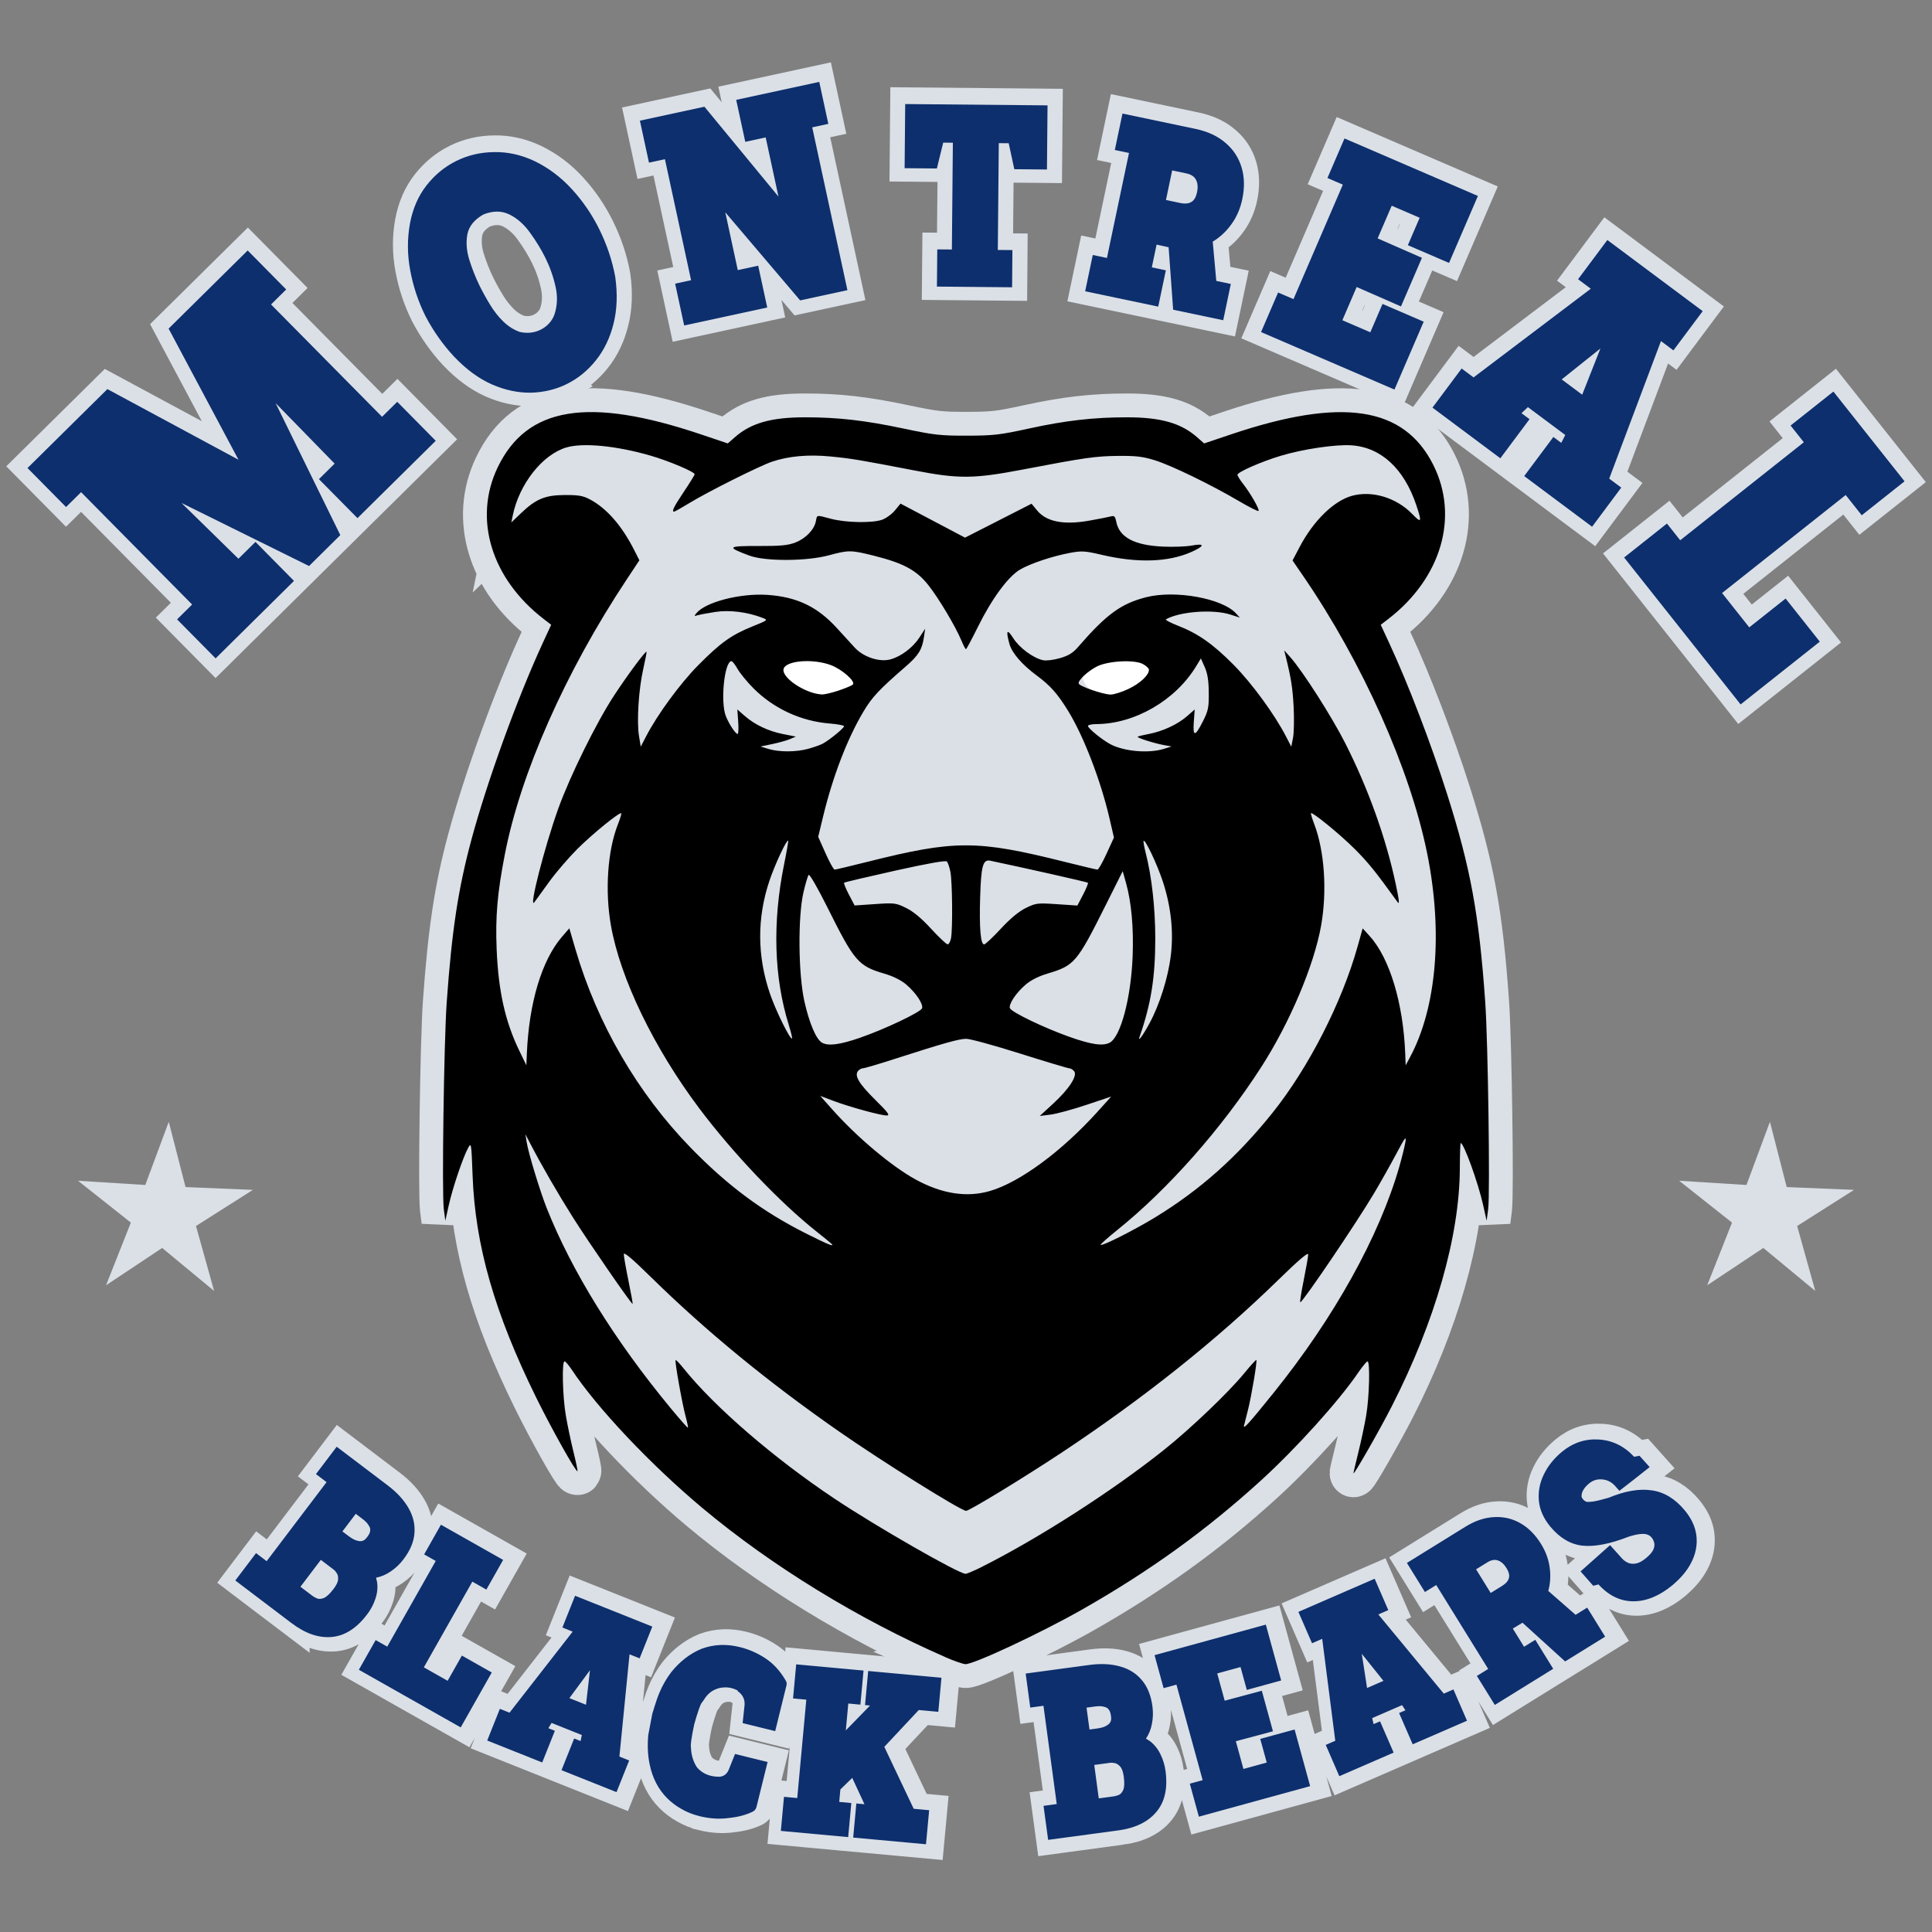 <?xml version="1.0" encoding="UTF-8" standalone="no"?>
<!-- Created with Inkscape (http://www.inkscape.org/) -->

<svg
   width="105.833mm"
   height="105.833mm"
   viewBox="0 0 105.833 105.833"
   version="1.1"
   id="svg1"
   xml:space="preserve"
   inkscape:version="1.4.2 (ebf0e940d0, 2025-05-08)"
   sodipodi:docname="montreal.svg"
   inkscape:export-filename="../pngs/montreal.png"
   inkscape:export-xdpi="96"
   inkscape:export-ydpi="96"
   xmlns:inkscape="http://www.inkscape.org/namespaces/inkscape"
   xmlns:sodipodi="http://sodipodi.sourceforge.net/DTD/sodipodi-0.dtd"
   xmlns="http://www.w3.org/2000/svg"
   xmlns:svg="http://www.w3.org/2000/svg"><rect x="0" y="0" width="105.833" height="105.833" fill="#808080" stroke="none"/><sodipodi:namedview
     id="namedview1"
     pagecolor="#ffffff"
     bordercolor="#000000"
     borderopacity="0.25"
     inkscape:showpageshadow="2"
     inkscape:pageopacity="0.0"
     inkscape:pagecheckerboard="0"
     inkscape:deskcolor="#d1d1d1"
     inkscape:document-units="mm"
     inkscape:zoom="1.2406687"
     inkscape:cx="137.02288"
     inkscape:cy="176.51771"
     inkscape:window-width="1920"
     inkscape:window-height="1011"
     inkscape:window-x="0"
     inkscape:window-y="32"
     inkscape:window-maximized="1"
     inkscape:current-layer="layer1"
     showgrid="false" /><defs
     id="defs1" /><g
     inkscape:label="Capa 1"
     inkscape:groupmode="layer"
     id="layer1"><path
       style="fill:#dbe0e7;stroke:none;stroke-width:2.611;stroke-dasharray:none;stroke-opacity:1;fill-opacity:1"
       d="m 31.776,24.098 -3.199,2.879 2.986,4.585 -4.798,20.26 2.239,18.127 9.17,10.663 15.035,7.891 14.715,-7.891 8.53,-10.343 4.478,-17.381 -4.798,-15.355 -0.213,-7.251 2.772,-3.199 -3.412,-4.052 -10.556,1.173 -20.366,0.107 z"
       id="path4" /><path
       style="fill:#000000;stroke-width:2.611;stroke:#dbe0e7;stroke-opacity:1;stroke-dasharray:none"
       d="m 51.786,90.775 c -4.761,-2.078 -9.522,-4.999 -13.306,-8.165 -2.829,-2.366 -5.774,-5.483 -7.16,-7.579 -0.167,-0.252 -0.345,-0.458 -0.396,-0.458 -0.153,0 -0.106,1.936 0.073,2.976 0.091,0.532 0.28,1.425 0.418,1.985 0.139,0.56 0.237,1.035 0.219,1.055 -0.073,0.081 -1.409,-2.3 -2.258,-4.023 -2.287,-4.646 -3.346,-8.341 -3.488,-12.175 -0.066,-1.775 -0.073,-1.822 -0.245,-1.508 -0.284,0.519 -0.849,2.191 -1.057,3.125 l -0.192,0.862 -0.084,-0.646 c -0.109,-0.833 0.009,-9.204 0.16,-11.313 0.281,-3.93 0.624,-6.197 1.347,-8.889 0.861,-3.204 2.527,-7.798 3.928,-10.828 l 0.448,-0.97 -0.409,-0.315 c -2.874,-2.213 -3.871,-5.494 -2.523,-8.304 1.601,-3.337 4.97,-3.886 11.131,-1.812 l 1.476,0.497 0.385,-0.338 c 0.884,-0.776 1.983,-1.09 3.827,-1.092 1.812,-0.002 3.284,0.165 5.397,0.612 1.693,0.358 2.034,0.397 3.492,0.394 1.45,-0.003 1.8,-0.043 3.406,-0.394 2.009,-0.439 3.549,-0.614 5.375,-0.612 1.844,0.002 2.943,0.316 3.827,1.092 l 0.385,0.338 1.476,-0.497 c 6.065,-2.041 9.459,-1.532 11.07,1.662 1.433,2.84 0.452,6.211 -2.462,8.455 l -0.41,0.316 0.474,1.023 c 1.034,2.228 2.289,5.505 3.159,8.242 1.29,4.062 1.751,6.575 2.092,11.421 0.15,2.13 0.268,10.488 0.16,11.313 l -0.085,0.646 -0.192,-0.862 c -0.27,-1.214 -1.059,-3.394 -1.228,-3.394 -0.024,0 -0.045,0.621 -0.048,1.38 -0.013,3.713 -1.351,8.389 -3.737,13.058 -0.668,1.308 -2.085,3.783 -2.09,3.652 -0.001,-0.036 0.118,-0.545 0.264,-1.131 0.147,-0.587 0.34,-1.497 0.431,-2.023 0.175,-1.02 0.224,-2.976 0.075,-2.976 -0.049,0 -0.28,0.279 -0.512,0.619 -1.061,1.557 -3.391,4.141 -5.311,5.891 -3.005,2.74 -6.12,4.987 -9.836,7.097 -2.254,1.28 -5.914,2.992 -6.365,2.978 -0.134,-0.004 -0.632,-0.177 -1.106,-0.384 z m 2.023,-4.957 c 3.116,-1.569 7.106,-4.131 9.924,-6.372 1.477,-1.175 3.564,-3.167 4.444,-4.243 0.334,-0.409 0.624,-0.726 0.645,-0.706 0.055,0.055 -0.265,1.967 -0.454,2.717 -0.09,0.356 -0.187,0.743 -0.218,0.862 -0.068,0.268 0.249,-0.081 1.616,-1.778 3.315,-4.115 5.793,-8.576 6.89,-12.402 0.142,-0.497 0.291,-1.098 0.33,-1.335 0.06,-0.365 -0.017,-0.265 -0.505,0.654 -0.317,0.597 -0.863,1.567 -1.214,2.155 -0.99,1.663 -3.896,5.955 -4.039,5.967 -0.032,0.003 0.052,-0.541 0.187,-1.207 0.135,-0.667 0.246,-1.304 0.247,-1.416 10e-4,-0.137 -0.533,0.318 -1.642,1.401 -3.385,3.303 -7.379,6.486 -11.878,9.467 -2.018,1.337 -5.043,3.181 -5.219,3.181 -0.276,0 -4.554,-2.672 -6.956,-4.344 -3.896,-2.712 -7.3,-5.506 -10.316,-8.467 -1.039,-1.02 -1.481,-1.392 -1.48,-1.244 8.25e-4,0.116 0.116,0.768 0.255,1.45 0.14,0.681 0.243,1.252 0.229,1.269 -0.044,0.053 -2.383,-3.335 -3.257,-4.716 -0.811,-1.282 -1.728,-2.866 -2.337,-4.04 l -0.28,-0.539 0.068,0.431 c 0.094,0.6 0.728,2.681 1.104,3.628 1.371,3.449 3.714,7.231 6.783,10.945 0.502,0.608 0.929,1.091 0.947,1.072 0.018,-0.018 -0.038,-0.298 -0.126,-0.621 -0.192,-0.705 -0.605,-3.029 -0.549,-3.085 0.022,-0.022 0.226,0.192 0.453,0.475 1.696,2.109 4.924,4.895 8.236,7.108 2.289,1.529 6.809,4.121 7.195,4.126 0.075,8.94e-4 0.488,-0.175 0.916,-0.39 z M 45.531,68.118 c -0.056,-0.055 -0.418,-0.349 -0.803,-0.655 -2.007,-1.591 -4.575,-4.288 -6.418,-6.741 -2.489,-3.312 -4.327,-7.113 -4.842,-10.013 -0.338,-1.899 -0.187,-4.114 0.378,-5.546 0.123,-0.313 0.206,-0.588 0.184,-0.61 -0.085,-0.085 -1.565,1.118 -2.399,1.949 -0.478,0.477 -1.168,1.279 -1.533,1.783 -0.365,0.504 -0.734,1.013 -0.82,1.131 -0.343,0.474 0.54,-2.996 1.302,-5.118 0.641,-1.784 2.091,-4.724 3.054,-6.192 0.747,-1.139 1.728,-2.46 1.782,-2.402 0.015,0.015 -0.066,0.44 -0.18,0.944 -0.252,1.117 -0.363,2.862 -0.233,3.663 l 0.096,0.593 0.286,-0.553 c 0.623,-1.206 1.872,-2.911 2.873,-3.921 1.214,-1.226 1.804,-1.647 2.966,-2.117 0.855,-0.346 0.857,-0.347 0.539,-0.47 -0.823,-0.318 -1.798,-0.44 -2.573,-0.322 -0.419,0.064 -0.859,0.146 -0.977,0.183 -0.193,0.059 -0.199,0.047 -0.061,-0.119 0.505,-0.609 2.405,-1.097 3.881,-0.998 1.623,0.11 2.742,0.645 3.818,1.827 0.336,0.369 0.777,0.851 0.98,1.071 0.473,0.512 1.354,0.799 1.95,0.635 0.583,-0.161 1.224,-0.646 1.583,-1.196 l 0.316,-0.485 -0.069,0.469 c -0.099,0.674 -0.298,0.996 -0.983,1.591 -1.479,1.283 -1.857,1.686 -2.336,2.492 -0.878,1.475 -1.675,3.55 -2.201,5.727 l -0.271,1.121 0.4,0.899 c 0.22,0.494 0.445,0.899 0.499,0.899 0.054,0 0.86,-0.191 1.791,-0.425 4.794,-1.205 6.005,-1.205 10.819,0.001 0.931,0.233 1.736,0.424 1.79,0.424 0.054,0 0.278,-0.395 0.499,-0.878 l 0.402,-0.878 -0.239,-1.034 c -0.483,-2.091 -1.424,-4.534 -2.281,-5.921 -0.577,-0.934 -0.968,-1.373 -1.71,-1.922 -0.801,-0.592 -1.355,-1.232 -1.492,-1.722 -0.209,-0.753 -0.137,-0.865 0.206,-0.324 0.335,0.528 1.092,1.089 1.627,1.207 0.177,0.039 0.577,-0.009 0.931,-0.112 0.472,-0.137 0.712,-0.285 0.998,-0.616 1.544,-1.782 2.343,-2.367 3.713,-2.719 1.602,-0.411 4.186,0.056 4.943,0.893 l 0.198,0.22 -0.522,-0.167 c -0.948,-0.303 -2.775,-0.166 -3.524,0.264 -0.051,0.029 0.24,0.183 0.646,0.342 1.117,0.435 1.926,1.003 3.061,2.148 1,1.009 2.249,2.718 2.875,3.932 l 0.285,0.553 0.095,-0.485 c 0.052,-0.267 0.068,-1.018 0.035,-1.67 -0.053,-1.048 -0.139,-1.598 -0.438,-2.801 l -0.08,-0.323 0.336,0.377 c 0.677,0.76 2.28,3.271 3.01,4.714 1.264,2.498 2.232,5.201 2.768,7.731 0.187,0.881 0.212,1.13 0.096,0.97 -1.192,-1.655 -1.613,-2.177 -2.352,-2.914 -0.803,-0.801 -2.313,-2.035 -2.392,-1.956 -0.019,0.019 0.063,0.291 0.183,0.605 0.561,1.477 0.708,3.67 0.372,5.558 -0.387,2.175 -1.717,5.318 -3.278,7.743 -2.174,3.377 -5.104,6.693 -7.901,8.939 -0.518,0.416 -0.921,0.777 -0.896,0.802 0.08,0.08 1.872,-0.826 3.012,-1.524 2.459,-1.506 4.471,-3.301 6.402,-5.711 1.965,-2.454 3.797,-6.033 4.657,-9.099 l 0.282,-1.004 0.394,0.436 c 1.085,1.201 1.829,3.668 1.936,6.421 l 0.025,0.646 0.246,-0.462 c 1.455,-2.724 1.8,-6.854 0.931,-11.149 -0.933,-4.614 -3.553,-10.475 -6.795,-15.2 l -0.58,-0.845 0.384,-0.73 c 0.764,-1.454 1.882,-2.544 2.887,-2.816 1.093,-0.296 2.418,0.107 3.283,0.997 0.513,0.528 0.543,0.465 0.227,-0.478 -0.671,-2.002 -1.932,-3.169 -3.547,-3.28 -0.866,-0.06 -2.654,0.204 -3.876,0.572 -1.074,0.323 -2.374,0.894 -2.374,1.042 0,0.057 0.138,0.28 0.307,0.496 0.416,0.532 0.918,1.413 0.847,1.484 -0.032,0.032 -0.514,-0.21 -1.071,-0.538 -1.536,-0.904 -3.703,-1.956 -4.608,-2.237 -0.655,-0.203 -1.033,-0.249 -1.993,-0.24 -1.249,0.012 -1.835,0.095 -5.226,0.744 -2.695,0.515 -3.513,0.523 -5.926,0.058 -3.058,-0.589 -3.472,-0.658 -4.621,-0.77 -1.219,-0.119 -2.294,-0.023 -3.205,0.285 -0.683,0.231 -3.464,1.621 -4.495,2.247 -0.444,0.27 -0.836,0.49 -0.869,0.49 -0.149,0 -0.022,-0.26 0.531,-1.087 0.326,-0.487 0.593,-0.919 0.593,-0.961 0,-0.133 -1.423,-0.733 -2.424,-1.023 -1.87,-0.541 -3.701,-0.717 -4.613,-0.443 -1.307,0.393 -2.576,2.009 -2.928,3.729 l -0.077,0.377 0.523,-0.501 c 0.823,-0.788 1.325,-0.997 2.408,-1.002 0.753,-0.004 0.998,0.039 1.379,0.242 0.917,0.488 1.748,1.442 2.426,2.782 l 0.279,0.552 -0.705,1.064 c -3.35,5.059 -5.802,10.598 -6.667,15.054 -0.409,2.107 -0.521,3.408 -0.447,5.189 0.095,2.293 0.466,3.954 1.237,5.549 l 0.391,0.808 0.027,-0.646 c 0.117,-2.779 0.82,-5.115 1.923,-6.393 l 0.403,-0.467 0.342,1.167 c 1.188,4.057 3.399,7.864 6.302,10.849 2.018,2.075 3.924,3.494 6.31,4.696 1.232,0.621 1.621,0.776 1.392,0.553 z m 7.138,-33.018 c -0.316,-0.769 -1.25,-2.335 -1.82,-3.053 -0.641,-0.807 -1.353,-1.195 -2.93,-1.593 -1.295,-0.327 -1.427,-0.329 -2.501,-0.038 -1.231,0.334 -3.499,0.343 -4.375,0.017 -1.26,-0.469 -1.204,-0.529 0.486,-0.523 1.23,0.004 1.628,-0.033 2.037,-0.191 0.569,-0.219 1.034,-0.701 1.127,-1.166 0.073,-0.363 9.7e-4,-0.351 0.827,-0.134 0.812,0.214 2.245,0.243 2.789,0.056 0.222,-0.076 0.542,-0.307 0.712,-0.513 l 0.309,-0.375 1.766,0.932 1.766,0.932 1.823,-0.929 1.823,-0.929 0.306,0.371 c 0.511,0.62 1.454,0.804 2.852,0.557 0.525,-0.093 1.057,-0.197 1.182,-0.232 0.192,-0.054 0.24,-0.006 0.3,0.295 0.168,0.847 0.987,1.285 2.542,1.358 0.563,0.026 1.278,9.58e-4 1.589,-0.057 0.739,-0.137 0.73,0.021 -0.02,0.353 -1.268,0.561 -2.953,0.614 -4.91,0.154 -0.901,-0.212 -1.092,-0.224 -1.703,-0.112 -0.984,0.181 -2.194,0.584 -2.77,0.921 -0.653,0.383 -1.551,1.606 -2.314,3.151 -0.326,0.66 -0.617,1.204 -0.646,1.208 -0.03,0.005 -0.141,-0.204 -0.247,-0.463 z m 1.548,30.146 c 1.643,-0.479 3.936,-2.167 5.901,-4.343 l 0.753,-0.834 -1.365,0.457 c -0.75,0.251 -1.631,0.49 -1.957,0.531 l -0.593,0.075 0.73,-0.671 c 0.878,-0.807 1.353,-1.541 1.154,-1.781 -0.073,-0.088 -0.194,-0.16 -0.269,-0.16 -0.075,0 -1.288,-0.364 -2.695,-0.808 -1.407,-0.444 -2.733,-0.808 -2.947,-0.807 -0.397,0.001 -1.246,0.241 -3.974,1.119 -0.846,0.273 -1.603,0.495 -1.684,0.495 -0.08,0 -0.202,0.067 -0.269,0.149 -0.213,0.256 0.055,0.702 0.959,1.595 0.691,0.683 0.807,0.842 0.615,0.842 -0.332,-3.8e-4 -2.032,-0.465 -2.91,-0.796 l -0.733,-0.276 0.664,0.747 c 1.344,1.512 3.239,3.105 4.553,3.828 1.435,0.789 2.808,1.003 4.067,0.636 z m -7.102,-8.401 c 1.34,-0.461 3.311,-1.397 3.393,-1.611 0.084,-0.218 -0.329,-0.843 -0.853,-1.291 -0.288,-0.247 -0.713,-0.46 -1.204,-0.605 -1.443,-0.426 -1.646,-0.662 -3.138,-3.655 -0.508,-1.019 -0.964,-1.811 -1.013,-1.759 -0.049,0.052 -0.178,0.482 -0.287,0.956 -0.311,1.356 -0.284,4.474 0.052,5.976 0.266,1.188 0.641,2.072 0.958,2.257 0.345,0.201 0.963,0.122 2.092,-0.266 z m 13.674,0.272 c 0.602,-0.322 1.169,-2.46 1.256,-4.737 0.059,-1.554 -0.067,-2.959 -0.362,-4.009 l -0.182,-0.648 -0.953,1.903 c -1.553,3.103 -1.694,3.268 -3.163,3.705 -0.488,0.145 -0.916,0.361 -1.204,0.608 -0.523,0.448 -0.94,1.075 -0.857,1.29 0.083,0.215 1.856,1.07 3.249,1.565 1.206,0.429 1.842,0.522 2.216,0.321 z M 43.209,56.145 c -0.814,-2.604 -0.902,-5.62 -0.257,-8.798 0.141,-0.695 0.242,-1.279 0.224,-1.296 -0.08,-0.08 -0.731,1.312 -1.028,2.198 -0.684,2.042 -0.674,4.116 0.029,6.181 0.319,0.937 1.113,2.547 1.209,2.452 0.022,-0.022 -0.058,-0.353 -0.178,-0.735 z m 19.766,-0.103 c 0.546,-1.005 1.013,-2.489 1.161,-3.696 0.163,-1.323 0.006,-2.729 -0.453,-4.104 -0.315,-0.939 -0.948,-2.269 -1.037,-2.18 -0.024,0.024 0.029,0.328 0.118,0.675 0.328,1.285 0.52,3.005 0.521,4.672 8.13e-4,2.119 -0.234,3.595 -0.856,5.373 -0.123,0.351 0.166,-0.04 0.547,-0.74 z M 52.095,51.396 c 0.097,-0.485 0.074,-3.082 -0.032,-3.632 -0.05,-0.257 -0.137,-0.514 -0.195,-0.572 -0.068,-0.068 -1.063,0.108 -2.841,0.504 -1.505,0.335 -2.759,0.631 -2.787,0.659 -0.028,0.028 0.09,0.319 0.262,0.648 l 0.313,0.598 1.116,-0.076 c 1.068,-0.073 1.141,-0.064 1.703,0.211 0.398,0.195 0.838,0.561 1.37,1.139 0.431,0.469 0.837,0.853 0.904,0.855 0.067,0.002 0.152,-0.149 0.189,-0.334 z m 2.727,-0.519 c 0.529,-0.57 0.989,-0.951 1.374,-1.139 0.552,-0.27 0.631,-0.28 1.7,-0.208 l 1.121,0.075 0.314,-0.6 c 0.173,-0.33 0.291,-0.622 0.263,-0.65 -0.039,-0.039 -3.535,-0.827 -5.353,-1.207 -0.397,-0.083 -0.499,0.291 -0.55,2.02 -0.05,1.682 0.026,2.565 0.218,2.565 0.065,0 0.476,-0.385 0.913,-0.856 z M 44.248,41.026 c 0.299,-0.08 0.663,-0.207 0.808,-0.282 0.357,-0.186 1.18,-0.857 1.18,-0.963 0,-0.047 -0.352,-0.113 -0.781,-0.147 -1.579,-0.125 -3.08,-0.82 -4.193,-1.941 -0.341,-0.344 -0.728,-0.817 -0.86,-1.05 -0.131,-0.234 -0.281,-0.425 -0.332,-0.425 -0.389,0 -0.617,2.252 -0.306,3.017 0.181,0.446 0.528,0.97 0.642,0.97 0.044,0 0.059,-0.302 0.032,-0.671 l -0.048,-0.671 0.396,0.347 c 0.557,0.489 1.303,0.843 2.115,1.003 l 0.696,0.137 -0.323,0.137 c -0.177,0.076 -0.614,0.198 -0.969,0.272 l -0.646,0.134 0.431,0.132 c 0.579,0.177 1.497,0.178 2.16,0.001 z m 19.497,-0.002 0.431,-0.133 -0.431,-0.079 c -0.544,-0.1 -1.482,-0.4 -1.426,-0.456 0.023,-0.023 0.302,-0.091 0.619,-0.151 0.759,-0.144 1.581,-0.528 2.093,-0.978 l 0.414,-0.363 -0.049,0.673 c -0.061,0.838 0.069,0.829 0.504,-0.036 0.287,-0.57 0.322,-0.746 0.315,-1.558 -0.006,-0.662 -0.067,-1.049 -0.22,-1.395 l -0.212,-0.48 -0.258,0.426 c -1.135,1.871 -3.363,3.163 -5.47,3.171 -0.252,10e-4 -0.458,0.047 -0.458,0.102 0,0.132 0.821,0.794 1.262,1.018 0.75,0.381 2.073,0.491 2.886,0.24 z M 45.944,37.825 c 0.369,-0.123 0.716,-0.269 0.772,-0.323 0.172,-0.167 -0.584,-0.837 -1.205,-1.069 -1.001,-0.375 -2.5,-0.244 -2.59,0.226 -0.093,0.485 1.223,1.348 2.108,1.382 0.135,0.005 0.547,-0.092 0.916,-0.215 z m 15.871,-0.086 c 0.637,-0.301 1.123,-0.755 1.123,-1.048 0,-0.079 -0.154,-0.224 -0.342,-0.321 -0.48,-0.248 -1.916,-0.167 -2.515,0.142 -0.506,0.261 -1.045,0.77 -0.99,0.934 0.051,0.154 1.339,0.597 1.746,0.601 0.178,0.002 0.618,-0.137 0.978,-0.307 z"
       id="path2-2" /><g
       id="g4"><path
         id="path60-1"
         style="fill:#dbe0e7;stroke-width:0.492"
         inkscape:transform-center-x="2.4439413"
         inkscape:transform-center-y="20.752167"
         d="m 99.438,70.715 -2.845,-2.353 -3.074,2.044 1.359,-3.433 -2.894,-2.292 3.685,0.231 1.286,-3.461 0.919,3.576 3.689,0.153 -3.117,1.979 z" /><path
         id="path60-1-9"
         style="fill:#dbe0e7;stroke-width:0.492"
         inkscape:transform-center-x="2.4439413"
         inkscape:transform-center-y="20.752167"
         d="m 11.728,70.715 -2.845,-2.353 -3.074,2.044 1.359,-3.433 -2.894,-2.292 3.685,0.231 1.286,-3.461 0.919,3.576 3.689,0.153 -3.117,1.979 z" /></g><g
       id="g3"><path
         d="m 16.135,88.876 -3.079,-2.335 1.136,-1.499 0.581,0.441 3.282,-4.329 -0.581,-0.441 1.136,-1.499 2.794,2.118 q 0.76,0.576 1.139,1.241 0.383,0.66 0.326,1.371 -0.048,0.71 -0.601,1.439 -0.298,0.393 -0.691,0.657 -0.388,0.268 -0.811,0.349 l 0.058,0.252 q 0.059,0.462 -0.098,0.913 -0.148,0.45 -0.45,0.847 -0.866,1.142 -1.94,1.235 -1.069,0.097 -2.201,-0.761 z m 3.09,-4.795 q 0.255,0.193 0.418,0.253 0.172,0.058 0.272,0.054 0.069,0.004 0.155,-0.035 0.095,-0.04 0.207,-0.188 0.139,-0.184 0.156,-0.291 0.026,-0.109 0.009,-0.17 -0.012,-0.09 -0.109,-0.227 -0.088,-0.139 -0.317,-0.313 l -0.362,-0.274 -0.731,0.964 z m -1.953,3.296 q 0.102,0.077 0.258,0.147 0.16,0.065 0.38,-0.025 0.224,-0.095 0.53,-0.498 0.24,-0.316 0.247,-0.527 0.011,-0.216 -0.079,-0.341 -0.086,-0.13 -0.153,-0.18 l -0.714,-0.541 -1.117,1.473 z m 8.132,7.212 -5.58,-3.157 0.92,-1.626 0.635,0.359 2.656,-4.694 -0.635,-0.359 0.92,-1.626 3.408,1.928 -0.92,1.626 -0.768,-0.435 -2.656,4.694 1.303,0.737 0.781,-1.381 1.637,0.926 z m 8.534,3.546 -3.013,-1.203 0.693,-1.735 0.351,0.14 0.07,-0.33 -1.658,-0.662 -0.177,0.288 0.357,0.142 -0.693,1.735 -3.013,-1.203 0.693,-1.735 0.529,0.211 3.46,-4.44 -0.564,-0.225 0.695,-1.741 4.231,1.689 -0.695,1.741 -0.553,-0.221 -0.555,5.6 0.535,0.214 z m -1.671,-4.787 0.217,-1.89 -1.127,1.527 z m 6.201,6.098 q -0.522,-0.129 -0.966,-0.384 -0.44,-0.247 -0.784,-0.589 -0.735,-0.735 -0.964,-1.859 -0.156,-0.73 -0.077,-1.607 l 0.222,-1.164 q 0,0 0.132,-0.429 0.132,-0.429 0.245,-0.697 0.271,-0.645 0.661,-1.155 0.722,-0.896 1.668,-1.282 0.986,-0.363 2.085,-0.091 0.764,0.189 1.403,0.617 0.642,0.416 1.097,1.187 0.097,0.142 0.061,0.285 l -0.621,2.516 -1.783,-0.44 0.106,-0.989 q 0.033,-0.48 -0.384,-0.767 0.012,-0.05 -0.022,-0.045 -0.146,-0.076 -0.314,-0.117 -0.211,-0.052 -0.433,-0.034 -0.22,0.011 -0.426,0.099 -0.394,0.153 -0.652,0.584 l -0.148,0.201 q -0.114,0.249 -0.249,0.69 -0.128,0.436 -0.128,0.436 0,0 -0.093,0.458 -0.087,0.46 -0.097,0.714 l 0.023,0.309 q 0.068,0.524 0.321,0.89 0.297,0.344 0.751,0.456 0.224,0.055 0.481,0.053 0.337,-0.029 0.489,-0.354 l 0.359,-0.893 1.783,0.44 -0.606,2.453 q -0.025,0.099 -0.08,0.165 -0.054,0.059 -0.116,0.097 -0.549,0.273 -1.306,0.35 -0.772,0.112 -1.636,-0.101 z m 12.423,1.545 -3.988,-0.367 0.172,-1.867 0.446,0.041 -0.67,-1.443 -0.65,0.634 -0.063,0.682 0.663,0.061 -0.172,1.867 -3.689,-0.34 0.172,-1.867 0.726,0.067 0.497,-5.39 -0.726,-0.067 0.172,-1.867 3.689,0.34 -0.172,1.867 -0.663,-0.061 -0.136,1.472 1.327,-1.362 -0.274,-0.025 0.172,-1.867 4.014,0.37 -0.172,1.867 -1.07,-0.099 -1.888,2.017 1.609,3.393 0.847,0.078 z m 10.521,-0.758 -3.83,0.517 -0.252,-1.864 0.723,-0.098 -0.727,-5.383 -0.723,0.098 -0.252,-1.864 3.475,-0.469 q 0.945,-0.128 1.682,0.076 0.737,0.198 1.198,0.742 0.466,0.537 0.589,1.444 0.066,0.488 -0.026,0.953 -0.086,0.464 -0.328,0.819 l 0.219,0.138 q 0.368,0.286 0.574,0.717 0.212,0.423 0.279,0.918 0.192,1.42 -0.504,2.244 -0.69,0.823 -2.097,1.013 z m -1.192,-5.578 q 0.317,-0.043 0.475,-0.116 0.163,-0.08 0.231,-0.154 0.052,-0.046 0.085,-0.134 0.039,-0.096 0.014,-0.279 -0.031,-0.228 -0.094,-0.317 -0.058,-0.095 -0.114,-0.127 -0.072,-0.055 -0.237,-0.084 -0.16,-0.037 -0.445,0.002 l -0.45,0.061 0.162,1.198 z m 0.94,3.714 q 0.127,-0.017 0.287,-0.077 0.159,-0.067 0.252,-0.286 0.092,-0.226 0.025,-0.726 -0.053,-0.393 -0.197,-0.548 -0.144,-0.161 -0.296,-0.186 -0.153,-0.031 -0.235,-0.02 l -0.888,0.12 0.247,1.832 z m 10.775,-0.562 -6.096,1.673 -0.496,-1.808 0.703,-0.193 -1.436,-5.232 -0.703,0.193 -0.496,-1.808 6.096,-1.673 0.84,3.06 -1.882,0.516 -0.344,-1.252 -1.277,0.35 0.41,1.493 2.033,-0.545 0.61,2.221 -2.033,0.545 0.416,1.518 1.277,-0.35 -0.356,-1.296 1.882,-0.516 z m 8.592,-3.583 -2.975,1.292 -0.744,-1.714 0.346,-0.15 -0.185,-0.282 -1.637,0.711 0.08,0.328 0.352,-0.153 0.744,1.714 -2.975,1.292 -0.744,-1.714 0.522,-0.227 -0.716,-5.583 -0.557,0.242 -0.747,-1.719 4.178,-1.815 0.747,1.719 -0.546,0.237 3.586,4.337 0.528,-0.229 z m -4.576,-2.184 -1.189,-1.485 0.291,1.875 z m 12.144,-2.421 -2.192,1.357 -2.336,-2.121 -0.531,0.321 0.616,0.996 0.615,-0.381 0.983,1.588 -3.199,1.98 -0.983,-1.588 0.62,-0.384 -2.846,-4.597 -0.62,0.384 -0.987,-1.594 3.199,-1.98 q 0.8,-0.495 1.575,-0.531 0.777,-0.045 1.441,0.334 0.66,0.374 1.132,1.135 0.384,0.62 0.473,1.287 0.095,0.664 -0.075,1.288 l 1.495,1.309 0.636,-0.394 z m -5.637,-2.786 q 0.316,-0.195 0.37,-0.447 0.052,-0.22 -0.137,-0.525 -0.202,-0.326 -0.469,-0.417 -0.261,-0.094 -0.582,0.105 l -0.615,0.381 0.801,1.295 z m 9.328,-0.037 q -1.064,0.882 -2.141,0.886 -1.072,-3.44e-4 -1.913,-0.924 l -0.289,0.073 -0.694,-0.787 1.616,-1.439 0.65,0.724 q 0.132,0.149 0.323,0.239 0.187,0.086 0.437,0.045 0.249,-0.04 0.559,-0.298 0.31,-0.257 0.403,-0.467 0.088,-0.214 0.044,-0.378 -0.044,-0.163 -0.125,-0.262 l -0.025,-0.03 q -0.082,-0.099 -0.213,-0.147 -0.131,-0.058 -0.378,-0.035 -0.243,0.018 -0.64,0.14 -1.551,0.605 -2.546,0.498 -0.989,-0.111 -1.761,-1.042 -0.555,-0.67 -0.627,-1.408 -0.071,-0.747 0.267,-1.443 0.334,-0.7 0.994,-1.247 0.896,-0.743 2.017,-0.675 1.116,0.064 1.938,0.945 l 0.296,-0.054 0.555,0.62 Q 89.706,80.989 88.874,81.629 L 88.619,81.342 q -0.285,-0.304 -0.686,-0.337 -0.405,-0.038 -0.716,0.219 -0.419,0.347 -0.415,0.693 -0.015,0.062 0.087,0.185 0.073,0.089 0.179,0.126 0.07,0.025 0.365,-0.011 0.295,-0.045 0.851,-0.207 1.347,-0.56 2.364,-0.406 1.018,0.145 1.806,1.096 0.535,0.645 0.633,1.345 0.094,0.695 -0.205,1.367 -0.299,0.672 -0.949,1.252 z"
         id="text1-9"
         style="font-size:11.245px;line-height:1;font-family:'Ranked Sports';-inkscape-font-specification:'Ranked Sports';text-align:center;letter-spacing:1.194px;word-spacing:0px;text-anchor:middle;fill:#dbe0e7;stroke:#dbe0e7;stroke-width:1.651;stroke-dasharray:none;stroke-opacity:1"
         aria-label="BLACK BEARS" /><path
         d="m 15.969,88.912 -3.079,-2.335 1.136,-1.499 0.581,0.441 3.282,-4.329 -0.581,-0.441 1.136,-1.499 2.794,2.118 q 0.76,0.576 1.139,1.241 0.383,0.66 0.326,1.371 -0.048,0.71 -0.601,1.439 -0.298,0.393 -0.691,0.657 -0.388,0.268 -0.811,0.349 l 0.058,0.252 q 0.059,0.462 -0.098,0.913 -0.148,0.45 -0.45,0.847 -0.866,1.142 -1.94,1.235 -1.069,0.097 -2.201,-0.761 z m 3.09,-4.795 q 0.255,0.193 0.418,0.253 0.172,0.058 0.272,0.054 0.069,0.004 0.155,-0.035 0.095,-0.04 0.207,-0.188 0.139,-0.184 0.156,-0.291 0.026,-0.109 0.009,-0.17 -0.012,-0.09 -0.109,-0.227 -0.088,-0.139 -0.317,-0.313 l -0.362,-0.274 -0.731,0.964 z m -1.953,3.296 q 0.102,0.077 0.258,0.147 0.16,0.065 0.38,-0.025 0.224,-0.095 0.53,-0.498 0.24,-0.316 0.247,-0.527 0.011,-0.216 -0.079,-0.341 -0.086,-0.13 -0.153,-0.18 l -0.714,-0.541 -1.117,1.473 z m 8.132,7.212 -5.58,-3.157 0.92,-1.626 0.635,0.359 2.656,-4.694 -0.635,-0.359 0.92,-1.626 3.408,1.928 -0.92,1.626 -0.768,-0.435 -2.656,4.694 1.303,0.737 0.781,-1.381 1.637,0.926 z m 8.534,3.546 -3.013,-1.203 0.693,-1.735 0.351,0.14 0.07,-0.33 -1.658,-0.662 -0.177,0.288 0.357,0.142 -0.693,1.735 -3.013,-1.203 0.693,-1.735 0.529,0.211 3.46,-4.44 -0.564,-0.225 0.695,-1.741 4.231,1.689 -0.695,1.741 -0.553,-0.221 -0.555,5.6 0.535,0.214 z m -1.671,-4.787 0.217,-1.89 -1.127,1.527 z m 6.201,6.098 q -0.522,-0.129 -0.966,-0.384 -0.44,-0.247 -0.784,-0.589 -0.735,-0.735 -0.964,-1.859 -0.156,-0.73 -0.077,-1.607 l 0.222,-1.164 q 0,0 0.132,-0.429 0.132,-0.429 0.245,-0.697 0.271,-0.645 0.661,-1.155 0.722,-0.896 1.668,-1.282 0.986,-0.363 2.085,-0.091 0.764,0.189 1.403,0.617 0.642,0.416 1.097,1.187 0.097,0.142 0.061,0.285 l -0.621,2.516 -1.783,-0.44 0.106,-0.989 q 0.033,-0.48 -0.384,-0.767 0.012,-0.05 -0.022,-0.045 -0.146,-0.076 -0.314,-0.117 -0.211,-0.052 -0.433,-0.034 -0.22,0.011 -0.426,0.099 -0.394,0.153 -0.652,0.584 l -0.148,0.201 q -0.114,0.249 -0.249,0.69 -0.128,0.436 -0.128,0.436 0,0 -0.093,0.458 -0.087,0.46 -0.097,0.714 l 0.023,0.309 q 0.068,0.524 0.321,0.89 0.297,0.344 0.751,0.456 0.224,0.055 0.481,0.053 0.337,-0.029 0.489,-0.354 l 0.359,-0.893 1.783,0.44 -0.606,2.453 q -0.025,0.099 -0.08,0.165 -0.054,0.059 -0.116,0.096 -0.549,0.273 -1.306,0.35 -0.772,0.112 -1.636,-0.101 z m 12.423,1.545 -3.988,-0.367 0.172,-1.867 0.446,0.041 -0.67,-1.443 -0.65,0.634 -0.063,0.682 0.663,0.061 -0.172,1.867 -3.689,-0.34 0.172,-1.867 0.726,0.067 0.497,-5.39 -0.726,-0.067 0.172,-1.867 3.689,0.34 -0.172,1.867 -0.663,-0.061 -0.136,1.472 1.327,-1.362 -0.274,-0.025 0.172,-1.867 4.014,0.37 -0.172,1.867 -1.07,-0.099 -1.888,2.017 1.609,3.393 0.847,0.078 z m 10.521,-0.758 -3.83,0.517 -0.252,-1.864 0.723,-0.098 -0.727,-5.383 -0.723,0.098 -0.252,-1.864 3.475,-0.469 q 0.945,-0.128 1.682,0.076 0.737,0.198 1.198,0.742 0.466,0.537 0.589,1.444 0.066,0.488 -0.026,0.953 -0.086,0.464 -0.328,0.819 l 0.219,0.138 q 0.368,0.286 0.574,0.717 0.212,0.423 0.279,0.918 0.192,1.42 -0.504,2.244 -0.69,0.823 -2.097,1.013 z m -1.192,-5.578 q 0.317,-0.043 0.475,-0.116 0.163,-0.08 0.231,-0.154 0.052,-0.046 0.085,-0.134 0.039,-0.096 0.014,-0.279 -0.031,-0.228 -0.094,-0.317 -0.058,-0.095 -0.114,-0.127 -0.072,-0.055 -0.237,-0.084 -0.16,-0.037 -0.445,0.002 l -0.45,0.061 0.162,1.198 z m 0.94,3.714 q 0.127,-0.017 0.287,-0.077 0.159,-0.067 0.252,-0.286 0.092,-0.225 0.025,-0.726 -0.053,-0.393 -0.197,-0.548 -0.144,-0.161 -0.296,-0.186 -0.153,-0.031 -0.235,-0.02 l -0.888,0.12 0.247,1.832 z m 10.775,-0.562 -6.096,1.673 -0.496,-1.808 0.703,-0.193 -1.436,-5.232 -0.703,0.193 -0.496,-1.808 6.096,-1.673 0.84,3.06 -1.882,0.516 -0.344,-1.252 -1.277,0.35 0.41,1.493 2.033,-0.545 0.61,2.221 -2.033,0.545 0.416,1.518 1.277,-0.35 -0.356,-1.296 1.882,-0.516 z m 8.592,-3.583 -2.975,1.292 -0.744,-1.714 0.346,-0.15 -0.185,-0.282 -1.637,0.711 0.08,0.328 0.352,-0.153 0.744,1.714 -2.975,1.292 -0.744,-1.714 0.522,-0.227 -0.716,-5.583 -0.557,0.242 -0.747,-1.719 4.178,-1.815 0.747,1.719 -0.546,0.237 3.586,4.337 0.528,-0.229 z m -4.576,-2.184 -1.189,-1.485 0.291,1.875 z m 12.144,-2.421 -2.192,1.357 -2.336,-2.121 -0.531,0.321 0.616,0.996 0.615,-0.381 0.983,1.588 -3.199,1.98 -0.983,-1.588 0.62,-0.384 -2.846,-4.597 -0.62,0.384 -0.987,-1.594 3.199,-1.98 q 0.8,-0.495 1.575,-0.531 0.777,-0.045 1.441,0.334 0.66,0.374 1.132,1.135 0.384,0.62 0.473,1.287 0.095,0.664 -0.075,1.288 l 1.495,1.309 0.636,-0.394 z M 82.291,86.869 q 0.316,-0.195 0.37,-0.447 0.052,-0.22 -0.137,-0.525 -0.202,-0.326 -0.469,-0.417 -0.261,-0.094 -0.582,0.105 l -0.615,0.381 0.801,1.295 z m 9.328,-0.037 q -1.064,0.882 -2.141,0.886 -1.072,-3.44e-4 -1.913,-0.924 l -0.289,0.073 -0.694,-0.787 1.616,-1.439 0.65,0.724 q 0.131,0.149 0.323,0.239 0.187,0.086 0.437,0.045 0.249,-0.04 0.559,-0.298 0.31,-0.257 0.403,-0.467 0.088,-0.214 0.044,-0.378 -0.044,-0.163 -0.125,-0.262 l -0.025,-0.03 q -0.082,-0.099 -0.213,-0.147 -0.131,-0.058 -0.378,-0.035 -0.243,0.018 -0.64,0.14 -1.551,0.605 -2.546,0.498 -0.989,-0.111 -1.761,-1.042 -0.555,-0.67 -0.627,-1.408 -0.071,-0.747 0.267,-1.443 0.334,-0.7 0.994,-1.247 0.896,-0.743 2.017,-0.675 1.116,0.064 1.938,0.945 l 0.296,-0.054 0.555,0.62 q -0.825,0.659 -1.657,1.299 l -0.255,-0.287 q -0.285,-0.304 -0.686,-0.337 -0.405,-0.038 -0.716,0.219 -0.419,0.347 -0.415,0.693 -0.015,0.062 0.087,0.185 0.073,0.089 0.179,0.126 0.07,0.025 0.365,-0.011 0.295,-0.045 0.851,-0.207 1.347,-0.56 2.364,-0.406 1.018,0.145 1.806,1.096 0.535,0.645 0.633,1.345 0.094,0.695 -0.205,1.367 -0.299,0.672 -0.949,1.252 z"
         id="text1"
         style="font-size:11.245px;line-height:1;font-family:'Ranked Sports';-inkscape-font-specification:'Ranked Sports';text-align:center;letter-spacing:1.194px;word-spacing:0px;text-anchor:middle;fill:#0d2f6d;fill-opacity:1;stroke-width:1.333"
         aria-label="BLACK BEARS" /></g><ellipse
       style="fill:#ffffff;fill-opacity:1;stroke:none;stroke-width:2.611;stroke-dasharray:none;stroke-opacity:1"
       id="path5"
       cx="45.051"
       cy="37.214"
       rx="3.039"
       ry="1.599" /><g
       id="g2"><path
         d="m 23.873,24.057 -4.287,4.237 -2.111,-2.136 0.86,-0.85 -3.235,-3.317 3.546,7.233 -1.713,1.693 -6.989,-3.455 3.121,3.056 0.933,-0.922 2.111,2.136 -4.294,4.244 -2.111,-2.136 0.824,-0.814 -6.082,-6.154 -0.824,0.814 -2.111,-2.136 4.375,-4.324 7.183,3.87 -3.829,-7.184 4.331,-4.28 2.111,2.136 -0.831,0.821 6.082,6.154 0.831,-0.821 z"
         id="path7-7"
         style="font-size:19.756px;line-height:1;font-family:'Ranked Sports';-inkscape-font-specification:'Ranked Sports';text-align:center;letter-spacing:1.31px;word-spacing:0px;text-anchor:middle;stroke:#dbe0e7;stroke-width:1.651;stroke-opacity:1" /><path
         style="font-size:17.639px;line-height:1;font-family:'Ranked Sports';-inkscape-font-specification:'Ranked Sports';text-align:center;letter-spacing:1.31px;word-spacing:0px;text-anchor:middle;stroke:#dbe0e7;stroke-width:1.651;stroke-opacity:1"
         d="m 31.069,20.941 q -0.91,0.452 -1.979,0.481 -1.064,0.017 -2.148,-0.457 -1.075,-0.478 -2.058,-1.513 -0.91,-0.969 -1.573,-2.223 -0.594,-1.197 -0.836,-2.508 -0.246,-1.319 -0.008,-2.591 0.225,-1.195 0.899,-2.06 0.682,-0.87 1.633,-1.342 0.951,-0.472 2.069,-0.485 1.122,-0.025 2.229,0.498 1.144,0.556 2.042,1.541 0.893,0.977 1.487,2.174 0.631,1.271 0.88,2.618 0.2,1.413 -0.094,2.57 -0.286,1.153 -0.96,1.999 -0.674,0.845 -1.584,1.297 z m -1.444,-2.972 q 0.254,-0.126 0.447,-0.334 0.201,-0.212 0.3,-0.486 0.248,-0.736 0.062,-1.543 -0.182,-0.819 -0.56,-1.582 -0.334,-0.672 -0.823,-1.349 -0.481,-0.681 -1.123,-1.006 -0.642,-0.325 -1.437,-0.013 -0.75,0.423 -0.883,1.082 -0.125,0.655 0.102,1.4 0.235,0.742 0.561,1.418 0.273,0.549 0.59,1.066 0.318,0.517 0.714,0.903 0.396,0.386 0.895,0.568 0.622,0.141 1.155,-0.123 z"
         id="path8-2" /><path
         style="font-size:15.522px;line-height:1;font-family:'Ranked Sports';-inkscape-font-specification:'Ranked Sports';text-align:center;letter-spacing:1.31px;word-spacing:0px;text-anchor:middle;stroke:#dbe0e7;stroke-width:1.651;stroke-opacity:1"
         d="m 46.425,15.806 -2.59,0.56 -4.1,-4.824 0.684,3.165 1.118,-0.242 0.495,2.291 -4.55,0.984 -0.495,-2.291 0.874,-0.189 -1.433,-6.629 -0.874,0.189 -0.497,-2.299 3.535,-0.764 4.056,4.924 -0.701,-3.243 -1.118,0.242 -0.497,-2.299 4.55,-0.984 0.497,2.299 -0.882,0.191 z"
         id="path9-7" /><path
         style="font-size:13.406px;line-height:1;font-family:'Ranked Sports';-inkscape-font-specification:'Ranked Sports';text-align:center;letter-spacing:1.31px;word-spacing:0px;text-anchor:middle;stroke:#dbe0e7;stroke-width:1.651;stroke-opacity:1"
         d="m 55.446,15.648 -4.118,-0.038 0.019,-2.038 0.8,0.007 0.054,-5.85 -0.529,-0.005 -0.347,1.416 -1.767,-0.016 0.032,-3.513 7.797,0.072 -0.032,3.513 -1.788,-0.016 -0.307,-1.422 -0.543,-0.005 -0.054,5.85 0.8,0.007 z"
         id="path10-2" /><path
         style="font-size:13.406px;line-height:1;font-family:'Ranked Sports';-inkscape-font-specification:'Ranked Sports';text-align:center;letter-spacing:1.31px;word-spacing:0px;text-anchor:middle;stroke:#dbe0e7;stroke-width:1.651;stroke-opacity:1"
         d="m 67.011,17.453 -2.743,-0.576 -0.248,-3.421 -0.659,-0.145 -0.262,1.246 0.769,0.162 -0.417,1.988 -4.003,-0.84 0.417,-1.988 0.776,0.163 1.208,-5.752 -0.776,-0.163 0.419,-1.995 4.003,0.84 q 1.001,0.21 1.638,0.763 0.646,0.548 0.883,1.344 0.239,0.789 0.039,1.743 -0.163,0.776 -0.593,1.368 -0.423,0.594 -1.026,0.957 l 0.195,2.152 0.796,0.167 z m -2.348,-6.421 q 0.395,0.083 0.627,-0.074 0.206,-0.134 0.286,-0.516 0.086,-0.408 -0.056,-0.68 -0.135,-0.27 -0.537,-0.354 l -0.769,-0.162 -0.34,1.62 z"
         id="path11-2" /><path
         style="font-size:15.522px;line-height:1;font-family:'Ranked Sports';-inkscape-font-specification:'Ranked Sports';text-align:center;letter-spacing:1.31px;word-spacing:0px;text-anchor:middle;stroke:#dbe0e7;stroke-width:1.651;stroke-opacity:1"
         d="m 76.391,21.251 -7.308,-3.15 0.934,-2.167 0.843,0.363 2.703,-6.272 -0.843,-0.363 0.934,-2.167 7.308,3.15 -1.581,3.669 -2.256,-0.972 0.647,-1.502 -1.531,-0.66 -0.772,1.79 2.427,1.064 -1.148,2.663 -2.427,-1.064 -0.784,1.82 1.531,0.66 0.669,-1.553 2.256,0.972 z"
         id="path12-6" /><path
         style="font-size:17.639px;line-height:1;font-family:'Ranked Sports';-inkscape-font-specification:'Ranked Sports';text-align:center;letter-spacing:1.31px;word-spacing:0px;text-anchor:middle;stroke:#dbe0e7;stroke-width:1.651;stroke-opacity:1"
         d="m 87.217,28.765 -3.719,-2.775 1.598,-2.142 0.433,0.323 0.219,-0.431 -2.047,-1.527 -0.351,0.332 0.44,0.328 -1.598,2.142 -3.719,-2.775 1.598,-2.142 0.653,0.487 6.422,-4.858 -0.697,-0.52 1.604,-2.149 5.223,3.897 -1.604,2.149 -0.682,-0.509 -2.835,7.534 0.66,0.493 z m -0.542,-7.233 0.999,-2.532 -2.121,1.695 z"
         id="path13-1" /><path
         d="m 95.353,38.498 -6.381,-8.049 2.346,-1.86 0.726,0.916 6.772,-5.369 -0.726,-0.916 2.346,-1.86 3.898,4.916 -2.346,1.86 -0.879,-1.109 -6.772,5.369 1.49,1.88 1.992,-1.579 1.872,2.362 z"
         id="path14-0"
         style="font-size:19.756px;line-height:1;font-family:'Ranked Sports';-inkscape-font-specification:'Ranked Sports';text-align:center;letter-spacing:1.31px;word-spacing:0px;text-anchor:middle;stroke:#dbe0e7;stroke-width:1.651;stroke-opacity:1" /><path
         d="m 23.869,24.146 -4.287,4.237 -2.111,-2.136 0.86,-0.85 -3.235,-3.317 3.546,7.233 -1.713,1.693 -6.989,-3.455 3.121,3.056 0.933,-0.922 2.111,2.136 -4.294,4.244 -2.111,-2.136 0.824,-0.814 -6.082,-6.154 -0.824,0.814 -2.111,-2.136 4.375,-4.324 7.183,3.87 -3.829,-7.184 4.331,-4.28 2.111,2.136 -0.831,0.821 6.082,6.154 0.831,-0.821 z"
         id="path7"
         style="font-size:19.756px;line-height:1;font-family:'Ranked Sports';-inkscape-font-specification:'Ranked Sports';text-align:center;letter-spacing:1.31px;word-spacing:0px;text-anchor:middle;fill:#0d2f6d;fill-opacity:1;stroke:none;stroke-width:1.651" /><path
         style="font-size:17.639px;line-height:1;font-family:'Ranked Sports';-inkscape-font-specification:'Ranked Sports';text-align:center;letter-spacing:1.31px;word-spacing:0px;text-anchor:middle;fill:#0d2f6d;fill-opacity:1;stroke:none;stroke-width:1.651"
         d="m 31.065,21.03 q -0.91,0.452 -1.979,0.481 -1.064,0.017 -2.148,-0.457 -1.075,-0.478 -2.058,-1.513 -0.91,-0.969 -1.573,-2.223 -0.594,-1.197 -0.836,-2.508 -0.246,-1.319 -0.008,-2.591 0.225,-1.195 0.899,-2.06 0.682,-0.87 1.633,-1.342 0.951,-0.472 2.069,-0.485 1.122,-0.025 2.229,0.498 1.144,0.556 2.042,1.541 0.893,0.977 1.487,2.174 0.631,1.271 0.88,2.618 0.2,1.413 -0.094,2.57 -0.286,1.153 -0.96,1.999 -0.674,0.845 -1.584,1.297 z m -1.444,-2.972 q 0.254,-0.126 0.447,-0.334 0.201,-0.212 0.3,-0.486 0.248,-0.736 0.062,-1.543 -0.182,-0.819 -0.56,-1.582 -0.334,-0.672 -0.823,-1.349 -0.481,-0.681 -1.123,-1.006 -0.642,-0.325 -1.437,-0.013 -0.75,0.423 -0.883,1.082 -0.125,0.655 0.102,1.4 0.235,0.742 0.561,1.418 0.273,0.549 0.59,1.066 0.318,0.517 0.714,0.903 0.396,0.386 0.895,0.568 0.622,0.141 1.155,-0.123 z"
         id="path8" /><path
         style="font-size:15.522px;line-height:1;font-family:'Ranked Sports';-inkscape-font-specification:'Ranked Sports';text-align:center;letter-spacing:1.31px;word-spacing:0px;text-anchor:middle;fill:#0d2f6d;fill-opacity:1;stroke:none;stroke-width:1.651"
         d="m 46.421,15.895 -2.59,0.56 -4.1,-4.824 0.684,3.165 1.118,-0.242 0.495,2.291 -4.55,0.984 -0.495,-2.291 0.874,-0.189 -1.433,-6.629 -0.874,0.189 -0.497,-2.299 3.535,-0.764 4.056,4.924 -0.701,-3.243 -1.118,0.242 -0.497,-2.299 4.55,-0.984 0.497,2.299 -0.882,0.191 z"
         id="path9" /><path
         style="font-size:13.406px;line-height:1;font-family:'Ranked Sports';-inkscape-font-specification:'Ranked Sports';text-align:center;letter-spacing:1.31px;word-spacing:0px;text-anchor:middle;fill:#0d2f6d;fill-opacity:1;stroke:none;stroke-width:1.651"
         d="m 55.442,15.737 -4.118,-0.038 0.019,-2.038 0.8,0.007 0.054,-5.85 -0.529,-0.005 -0.347,1.416 -1.767,-0.016 0.032,-3.513 7.797,0.072 -0.032,3.513 -1.788,-0.016 -0.307,-1.422 -0.543,-0.005 -0.054,5.85 0.8,0.007 z"
         id="path10" /><path
         style="font-size:13.406px;line-height:1;font-family:'Ranked Sports';-inkscape-font-specification:'Ranked Sports';text-align:center;letter-spacing:1.31px;word-spacing:0px;text-anchor:middle;fill:#0d2f6d;fill-opacity:1;stroke:none;stroke-width:1.651"
         d="m 67.007,17.542 -2.743,-0.576 -0.248,-3.421 -0.659,-0.145 -0.262,1.246 0.769,0.162 -0.417,1.988 -4.003,-0.84 0.417,-1.988 0.776,0.163 1.208,-5.752 -0.776,-0.163 0.419,-1.995 4.003,0.84 q 1.001,0.21 1.638,0.763 0.646,0.548 0.883,1.344 0.239,0.789 0.039,1.743 -0.163,0.776 -0.593,1.368 -0.423,0.594 -1.026,0.957 l 0.195,2.152 0.796,0.167 z m -2.348,-6.421 q 0.395,0.083 0.627,-0.074 0.206,-0.134 0.286,-0.516 0.086,-0.408 -0.056,-0.68 -0.135,-0.27 -0.537,-0.354 l -0.769,-0.162 -0.34,1.62 z"
         id="path11" /><path
         style="font-size:15.522px;line-height:1;font-family:'Ranked Sports';-inkscape-font-specification:'Ranked Sports';text-align:center;letter-spacing:1.31px;word-spacing:0px;text-anchor:middle;fill:#0d2f6d;fill-opacity:1;stroke:none;stroke-width:1.651"
         d="m 76.387,21.34 -7.308,-3.15 0.934,-2.167 0.843,0.363 2.703,-6.272 -0.843,-0.363 0.934,-2.167 7.308,3.15 -1.581,3.669 -2.256,-0.972 0.647,-1.502 -1.531,-0.66 -0.772,1.79 2.427,1.064 -1.148,2.663 -2.427,-1.064 -0.784,1.82 1.531,0.66 0.669,-1.553 2.256,0.972 z"
         id="path12" /><path
         style="font-size:17.639px;line-height:1;font-family:'Ranked Sports';-inkscape-font-specification:'Ranked Sports';text-align:center;letter-spacing:1.31px;word-spacing:0px;text-anchor:middle;fill:#0d2f6d;fill-opacity:1;stroke:none;stroke-width:1.651"
         d="m 87.213,28.854 -3.719,-2.775 1.598,-2.142 0.433,0.323 0.219,-0.431 -2.047,-1.527 -0.351,0.332 0.44,0.328 -1.598,2.142 -3.719,-2.775 1.598,-2.142 0.653,0.487 6.422,-4.858 -0.697,-0.52 1.604,-2.149 5.223,3.897 -1.604,2.149 -0.682,-0.509 -2.835,7.534 0.66,0.493 z m -0.542,-7.233 0.999,-2.532 -2.121,1.695 z"
         id="path13" /><path
         d="m 95.349,38.588 -6.381,-8.049 2.346,-1.86 0.726,0.916 6.772,-5.369 -0.726,-0.916 2.346,-1.86 3.898,4.916 -2.346,1.86 -0.879,-1.109 -6.772,5.369 1.49,1.88 1.992,-1.579 1.872,2.362 z"
         id="path14"
         style="font-size:19.756px;line-height:1;font-family:'Ranked Sports';-inkscape-font-specification:'Ranked Sports';text-align:center;letter-spacing:1.31px;word-spacing:0px;text-anchor:middle;fill:#0d2f6d;fill-opacity:1;stroke:none;stroke-width:1.651" /></g><ellipse
       style="fill:#ffffff;fill-opacity:1;stroke:none;stroke-width:2.611;stroke-dasharray:none;stroke-opacity:1"
       id="path6"
       cx="61.312"
       cy="36.947"
       rx="2.026"
       ry="1.333" /><path
       style="fill:#000000;stroke-width:1.31"
       d="m 51.786,90.775 c -4.761,-2.078 -9.522,-4.999 -13.306,-8.165 -2.829,-2.366 -5.774,-5.483 -7.16,-7.579 -0.167,-0.252 -0.345,-0.458 -0.396,-0.458 -0.153,0 -0.106,1.936 0.073,2.976 0.091,0.532 0.28,1.425 0.418,1.985 0.139,0.56 0.237,1.035 0.219,1.055 -0.073,0.081 -1.409,-2.3 -2.258,-4.023 -2.287,-4.646 -3.346,-8.341 -3.488,-12.175 -0.066,-1.775 -0.073,-1.822 -0.245,-1.508 -0.284,0.519 -0.849,2.191 -1.057,3.125 l -0.192,0.862 -0.084,-0.646 c -0.109,-0.833 0.009,-9.204 0.16,-11.313 0.281,-3.93 0.624,-6.197 1.347,-8.889 0.861,-3.204 2.527,-7.798 3.928,-10.828 l 0.448,-0.97 -0.409,-0.315 c -2.874,-2.213 -3.871,-5.494 -2.523,-8.304 1.601,-3.337 4.97,-3.886 11.131,-1.812 l 1.476,0.497 0.385,-0.338 c 0.884,-0.776 1.983,-1.09 3.827,-1.092 1.812,-0.002 3.284,0.165 5.397,0.612 1.693,0.358 2.034,0.397 3.492,0.394 1.45,-0.003 1.8,-0.043 3.406,-0.394 2.009,-0.439 3.549,-0.614 5.375,-0.612 1.844,0.002 2.943,0.316 3.827,1.092 l 0.385,0.338 1.476,-0.497 c 6.065,-2.041 9.459,-1.532 11.07,1.662 1.433,2.84 0.452,6.211 -2.462,8.455 l -0.41,0.316 0.474,1.023 c 1.034,2.228 2.289,5.505 3.159,8.242 1.29,4.062 1.751,6.575 2.092,11.421 0.15,2.13 0.268,10.488 0.16,11.313 l -0.085,0.646 -0.192,-0.862 c -0.27,-1.214 -1.059,-3.394 -1.228,-3.394 -0.024,0 -0.045,0.621 -0.048,1.38 -0.013,3.713 -1.351,8.389 -3.737,13.058 -0.668,1.308 -2.085,3.783 -2.09,3.652 -0.001,-0.036 0.118,-0.545 0.264,-1.131 0.147,-0.587 0.34,-1.497 0.431,-2.023 0.175,-1.02 0.224,-2.976 0.075,-2.976 -0.049,0 -0.28,0.279 -0.512,0.619 -1.061,1.557 -3.391,4.141 -5.311,5.891 -3.005,2.74 -6.12,4.987 -9.836,7.097 -2.254,1.28 -5.914,2.992 -6.365,2.978 -0.134,-0.004 -0.632,-0.177 -1.106,-0.384 z m 2.023,-4.957 c 3.116,-1.569 7.106,-4.131 9.924,-6.372 1.477,-1.175 3.564,-3.167 4.444,-4.243 0.334,-0.409 0.624,-0.726 0.645,-0.706 0.055,0.055 -0.265,1.967 -0.454,2.717 -0.09,0.356 -0.187,0.743 -0.218,0.862 -0.068,0.268 0.249,-0.081 1.616,-1.778 3.315,-4.115 5.793,-8.576 6.89,-12.402 0.142,-0.497 0.291,-1.098 0.33,-1.335 0.06,-0.365 -0.017,-0.265 -0.505,0.654 -0.317,0.597 -0.863,1.567 -1.214,2.155 -0.99,1.663 -3.896,5.955 -4.039,5.967 -0.032,0.003 0.052,-0.541 0.187,-1.207 0.135,-0.667 0.246,-1.304 0.247,-1.416 10e-4,-0.137 -0.533,0.318 -1.642,1.401 -3.385,3.303 -7.379,6.486 -11.878,9.467 -2.018,1.337 -5.043,3.181 -5.219,3.181 -0.276,0 -4.554,-2.672 -6.956,-4.344 -3.896,-2.712 -7.3,-5.506 -10.316,-8.467 -1.039,-1.02 -1.481,-1.392 -1.48,-1.244 8.25e-4,0.116 0.116,0.768 0.255,1.45 0.14,0.681 0.243,1.252 0.229,1.269 -0.044,0.053 -2.383,-3.335 -3.257,-4.716 -0.811,-1.282 -1.728,-2.866 -2.337,-4.04 l -0.28,-0.539 0.068,0.431 c 0.094,0.6 0.728,2.681 1.104,3.628 1.371,3.449 3.714,7.231 6.783,10.945 0.502,0.608 0.929,1.091 0.947,1.072 0.018,-0.018 -0.038,-0.298 -0.126,-0.621 -0.192,-0.705 -0.605,-3.029 -0.549,-3.085 0.022,-0.022 0.226,0.192 0.453,0.475 1.696,2.109 4.924,4.895 8.236,7.108 2.289,1.529 6.809,4.121 7.195,4.126 0.075,8.94e-4 0.488,-0.175 0.916,-0.39 z M 45.531,68.118 c -0.056,-0.055 -0.418,-0.349 -0.803,-0.655 -2.007,-1.591 -4.575,-4.288 -6.418,-6.741 -2.489,-3.312 -4.327,-7.113 -4.842,-10.013 -0.338,-1.899 -0.187,-4.114 0.378,-5.546 0.123,-0.313 0.206,-0.588 0.184,-0.61 -0.085,-0.085 -1.565,1.118 -2.399,1.949 -0.478,0.477 -1.168,1.279 -1.533,1.783 -0.365,0.504 -0.734,1.013 -0.82,1.131 -0.343,0.474 0.54,-2.996 1.302,-5.118 0.641,-1.784 2.091,-4.724 3.054,-6.192 0.747,-1.139 1.728,-2.46 1.782,-2.402 0.015,0.015 -0.066,0.44 -0.18,0.944 -0.252,1.117 -0.363,2.862 -0.233,3.663 l 0.096,0.593 0.286,-0.553 c 0.623,-1.206 1.872,-2.911 2.873,-3.921 1.214,-1.226 1.804,-1.647 2.966,-2.117 0.855,-0.346 0.857,-0.347 0.539,-0.47 -0.823,-0.318 -1.798,-0.44 -2.573,-0.322 -0.419,0.064 -0.859,0.146 -0.977,0.183 -0.193,0.059 -0.199,0.047 -0.061,-0.119 0.505,-0.609 2.405,-1.097 3.881,-0.998 1.623,0.11 2.742,0.645 3.818,1.827 0.336,0.369 0.777,0.851 0.98,1.071 0.473,0.512 1.354,0.799 1.95,0.635 0.583,-0.161 1.224,-0.646 1.583,-1.196 l 0.316,-0.485 -0.069,0.469 c -0.099,0.674 -0.298,0.996 -0.983,1.591 -1.479,1.283 -1.857,1.686 -2.336,2.492 -0.878,1.475 -1.675,3.55 -2.201,5.727 l -0.271,1.121 0.4,0.899 c 0.22,0.494 0.445,0.899 0.499,0.899 0.054,0 0.86,-0.191 1.791,-0.425 4.794,-1.205 6.005,-1.205 10.819,0.001 0.931,0.233 1.736,0.424 1.79,0.424 0.054,0 0.278,-0.395 0.499,-0.878 l 0.402,-0.878 -0.239,-1.034 c -0.483,-2.091 -1.424,-4.534 -2.281,-5.921 -0.577,-0.934 -0.968,-1.373 -1.71,-1.922 -0.801,-0.592 -1.355,-1.232 -1.492,-1.722 -0.209,-0.753 -0.137,-0.865 0.206,-0.324 0.335,0.528 1.092,1.089 1.627,1.207 0.177,0.039 0.577,-0.009 0.931,-0.112 0.472,-0.137 0.712,-0.285 0.998,-0.616 1.544,-1.782 2.343,-2.367 3.713,-2.719 1.602,-0.411 4.186,0.056 4.943,0.893 l 0.198,0.22 -0.522,-0.167 c -0.948,-0.303 -2.775,-0.166 -3.524,0.264 -0.051,0.029 0.24,0.183 0.646,0.342 1.117,0.435 1.926,1.003 3.061,2.148 1,1.009 2.249,2.718 2.875,3.932 l 0.285,0.553 0.095,-0.485 c 0.052,-0.267 0.068,-1.018 0.035,-1.67 -0.053,-1.048 -0.139,-1.598 -0.438,-2.801 l -0.08,-0.323 0.336,0.377 c 0.677,0.76 2.28,3.271 3.01,4.714 1.264,2.498 2.232,5.201 2.768,7.731 0.187,0.881 0.212,1.13 0.096,0.97 -1.192,-1.655 -1.613,-2.177 -2.352,-2.914 -0.803,-0.801 -2.313,-2.035 -2.392,-1.956 -0.019,0.019 0.063,0.291 0.183,0.605 0.561,1.477 0.708,3.67 0.372,5.558 -0.387,2.175 -1.717,5.318 -3.278,7.743 -2.174,3.377 -5.104,6.693 -7.901,8.939 -0.518,0.416 -0.921,0.777 -0.896,0.802 0.08,0.08 1.872,-0.826 3.012,-1.524 2.459,-1.506 4.471,-3.301 6.402,-5.711 1.965,-2.454 3.797,-6.033 4.657,-9.099 l 0.282,-1.004 0.394,0.436 c 1.085,1.201 1.829,3.668 1.936,6.421 l 0.025,0.646 0.246,-0.462 c 1.455,-2.724 1.8,-6.854 0.931,-11.149 -0.933,-4.614 -3.553,-10.475 -6.795,-15.2 l -0.58,-0.845 0.384,-0.73 c 0.764,-1.454 1.882,-2.544 2.887,-2.816 1.093,-0.296 2.418,0.107 3.283,0.997 0.513,0.528 0.543,0.465 0.227,-0.478 -0.671,-2.002 -1.932,-3.169 -3.547,-3.28 -0.866,-0.06 -2.654,0.204 -3.876,0.572 -1.074,0.323 -2.374,0.894 -2.374,1.042 0,0.057 0.138,0.28 0.307,0.496 0.416,0.532 0.918,1.413 0.847,1.484 -0.032,0.032 -0.514,-0.21 -1.071,-0.538 -1.536,-0.904 -3.703,-1.956 -4.608,-2.237 -0.655,-0.203 -1.033,-0.249 -1.993,-0.24 -1.249,0.012 -1.835,0.095 -5.226,0.744 -2.695,0.515 -3.513,0.523 -5.926,0.058 -3.058,-0.589 -3.472,-0.658 -4.621,-0.77 -1.219,-0.119 -2.294,-0.023 -3.205,0.285 -0.683,0.231 -3.464,1.621 -4.495,2.247 -0.444,0.27 -0.836,0.49 -0.869,0.49 -0.149,0 -0.022,-0.26 0.531,-1.087 0.326,-0.487 0.593,-0.919 0.593,-0.961 0,-0.133 -1.423,-0.733 -2.424,-1.023 -1.87,-0.541 -3.701,-0.717 -4.613,-0.443 -1.307,0.393 -2.576,2.009 -2.928,3.729 l -0.077,0.377 0.523,-0.501 c 0.823,-0.788 1.325,-0.997 2.408,-1.002 0.753,-0.004 0.998,0.039 1.379,0.242 0.917,0.488 1.748,1.442 2.426,2.782 l 0.279,0.552 -0.705,1.064 c -3.35,5.059 -5.802,10.598 -6.667,15.054 -0.409,2.107 -0.521,3.408 -0.447,5.189 0.095,2.293 0.466,3.954 1.237,5.549 l 0.391,0.808 0.027,-0.646 c 0.117,-2.779 0.82,-5.115 1.923,-6.393 l 0.403,-0.467 0.342,1.167 c 1.188,4.057 3.399,7.864 6.302,10.849 2.018,2.075 3.924,3.494 6.31,4.696 1.232,0.621 1.621,0.776 1.392,0.553 z m 7.138,-33.018 c -0.316,-0.769 -1.25,-2.335 -1.82,-3.053 -0.641,-0.807 -1.353,-1.195 -2.93,-1.593 -1.295,-0.327 -1.427,-0.329 -2.501,-0.038 -1.231,0.334 -3.499,0.343 -4.375,0.017 -1.26,-0.469 -1.204,-0.529 0.486,-0.523 1.23,0.004 1.628,-0.033 2.037,-0.191 0.569,-0.219 1.034,-0.701 1.127,-1.166 0.073,-0.363 9.7e-4,-0.351 0.827,-0.134 0.812,0.214 2.245,0.243 2.789,0.056 0.222,-0.076 0.542,-0.307 0.712,-0.513 l 0.309,-0.375 1.766,0.932 1.766,0.932 1.823,-0.929 1.823,-0.929 0.306,0.371 c 0.511,0.62 1.454,0.804 2.852,0.557 0.525,-0.093 1.057,-0.197 1.182,-0.232 0.192,-0.054 0.24,-0.006 0.3,0.295 0.168,0.847 0.987,1.285 2.542,1.358 0.563,0.026 1.278,9.58e-4 1.589,-0.057 0.739,-0.137 0.73,0.021 -0.02,0.353 -1.268,0.561 -2.953,0.614 -4.91,0.154 -0.901,-0.212 -1.092,-0.224 -1.703,-0.112 -0.984,0.181 -2.194,0.584 -2.77,0.921 -0.653,0.383 -1.551,1.606 -2.314,3.151 -0.326,0.66 -0.617,1.204 -0.646,1.208 -0.03,0.005 -0.141,-0.204 -0.247,-0.463 z m 1.548,30.146 c 1.643,-0.479 3.936,-2.167 5.901,-4.343 l 0.753,-0.834 -1.365,0.457 c -0.75,0.251 -1.631,0.49 -1.957,0.531 l -0.593,0.075 0.73,-0.671 c 0.878,-0.807 1.353,-1.541 1.154,-1.781 -0.073,-0.088 -0.194,-0.16 -0.269,-0.16 -0.075,0 -1.288,-0.364 -2.695,-0.808 -1.407,-0.444 -2.733,-0.808 -2.947,-0.807 -0.397,0.001 -1.246,0.241 -3.974,1.119 -0.846,0.273 -1.603,0.495 -1.684,0.495 -0.08,0 -0.202,0.067 -0.269,0.149 -0.213,0.256 0.055,0.702 0.959,1.595 0.691,0.683 0.807,0.842 0.615,0.842 -0.332,-3.8e-4 -2.032,-0.465 -2.91,-0.796 l -0.733,-0.276 0.664,0.747 c 1.344,1.512 3.239,3.105 4.553,3.828 1.435,0.789 2.808,1.003 4.067,0.636 z m -7.102,-8.401 c 1.34,-0.461 3.311,-1.397 3.393,-1.611 0.084,-0.218 -0.329,-0.843 -0.853,-1.291 -0.288,-0.247 -0.713,-0.46 -1.204,-0.605 -1.443,-0.426 -1.646,-0.662 -3.138,-3.655 -0.508,-1.019 -0.964,-1.811 -1.013,-1.759 -0.049,0.052 -0.178,0.482 -0.287,0.956 -0.311,1.356 -0.284,4.474 0.052,5.976 0.266,1.188 0.641,2.072 0.958,2.257 0.345,0.201 0.963,0.122 2.092,-0.266 z m 13.674,0.272 c 0.602,-0.322 1.169,-2.46 1.256,-4.737 0.059,-1.554 -0.067,-2.959 -0.362,-4.009 l -0.182,-0.648 -0.953,1.903 c -1.553,3.103 -1.694,3.268 -3.163,3.705 -0.488,0.145 -0.916,0.361 -1.204,0.608 -0.523,0.448 -0.94,1.075 -0.857,1.29 0.083,0.215 1.856,1.07 3.249,1.565 1.206,0.429 1.842,0.522 2.216,0.321 z M 43.209,56.145 c -0.814,-2.604 -0.902,-5.62 -0.257,-8.798 0.141,-0.695 0.242,-1.279 0.224,-1.296 -0.08,-0.08 -0.731,1.312 -1.028,2.198 -0.684,2.042 -0.674,4.116 0.029,6.181 0.319,0.937 1.113,2.547 1.209,2.452 0.022,-0.022 -0.058,-0.353 -0.178,-0.735 z m 19.766,-0.103 c 0.546,-1.005 1.013,-2.489 1.161,-3.696 0.163,-1.323 0.006,-2.729 -0.453,-4.104 -0.315,-0.939 -0.948,-2.269 -1.037,-2.18 -0.024,0.024 0.029,0.328 0.118,0.675 0.328,1.285 0.52,3.005 0.521,4.672 8.13e-4,2.119 -0.234,3.595 -0.856,5.373 -0.123,0.351 0.166,-0.04 0.547,-0.74 z M 52.095,51.396 c 0.097,-0.485 0.074,-3.082 -0.032,-3.632 -0.05,-0.257 -0.137,-0.514 -0.195,-0.572 -0.068,-0.068 -1.063,0.108 -2.841,0.504 -1.505,0.335 -2.759,0.631 -2.787,0.659 -0.028,0.028 0.09,0.319 0.262,0.648 l 0.313,0.598 1.116,-0.076 c 1.068,-0.073 1.141,-0.064 1.703,0.211 0.398,0.195 0.838,0.561 1.37,1.139 0.431,0.469 0.837,0.853 0.904,0.855 0.067,0.002 0.152,-0.149 0.189,-0.334 z m 2.727,-0.519 c 0.529,-0.57 0.989,-0.951 1.374,-1.139 0.552,-0.27 0.631,-0.28 1.7,-0.208 l 1.121,0.075 0.314,-0.6 c 0.173,-0.33 0.291,-0.622 0.263,-0.65 -0.039,-0.039 -3.535,-0.827 -5.353,-1.207 -0.397,-0.083 -0.499,0.291 -0.55,2.02 -0.05,1.682 0.026,2.565 0.218,2.565 0.065,0 0.476,-0.385 0.913,-0.856 z M 44.248,41.026 c 0.299,-0.08 0.663,-0.207 0.808,-0.282 0.357,-0.186 1.18,-0.857 1.18,-0.963 0,-0.047 -0.352,-0.113 -0.781,-0.147 -1.579,-0.125 -3.08,-0.82 -4.193,-1.941 -0.341,-0.344 -0.728,-0.817 -0.86,-1.05 -0.131,-0.234 -0.281,-0.425 -0.332,-0.425 -0.389,0 -0.617,2.252 -0.306,3.017 0.181,0.446 0.528,0.97 0.642,0.97 0.044,0 0.059,-0.302 0.032,-0.671 l -0.048,-0.671 0.396,0.347 c 0.557,0.489 1.303,0.843 2.115,1.003 l 0.696,0.137 -0.323,0.137 c -0.177,0.076 -0.614,0.198 -0.969,0.272 l -0.646,0.134 0.431,0.132 c 0.579,0.177 1.497,0.178 2.16,0.001 z m 19.497,-0.002 0.431,-0.133 -0.431,-0.079 c -0.544,-0.1 -1.482,-0.4 -1.426,-0.456 0.023,-0.023 0.302,-0.091 0.619,-0.151 0.759,-0.144 1.581,-0.528 2.093,-0.978 l 0.414,-0.363 -0.049,0.673 c -0.061,0.838 0.069,0.829 0.504,-0.036 0.287,-0.57 0.322,-0.746 0.315,-1.558 -0.006,-0.662 -0.067,-1.049 -0.22,-1.395 l -0.212,-0.48 -0.258,0.426 c -1.135,1.871 -3.363,3.163 -5.47,3.171 -0.252,10e-4 -0.458,0.047 -0.458,0.102 0,0.132 0.821,0.794 1.262,1.018 0.75,0.381 2.073,0.491 2.886,0.24 z M 45.944,37.825 c 0.369,-0.123 0.716,-0.269 0.772,-0.323 0.172,-0.167 -0.584,-0.837 -1.205,-1.069 -1.001,-0.375 -2.5,-0.244 -2.59,0.226 -0.093,0.485 1.223,1.348 2.108,1.382 0.135,0.005 0.547,-0.092 0.916,-0.215 z m 15.871,-0.086 c 0.637,-0.301 1.123,-0.755 1.123,-1.048 0,-0.079 -0.154,-0.224 -0.342,-0.321 -0.48,-0.248 -1.916,-0.167 -2.515,0.142 -0.506,0.261 -1.045,0.77 -0.99,0.934 0.051,0.154 1.339,0.597 1.746,0.601 0.178,0.002 0.618,-0.137 0.978,-0.307 z"
       id="path2" /></g></svg>
